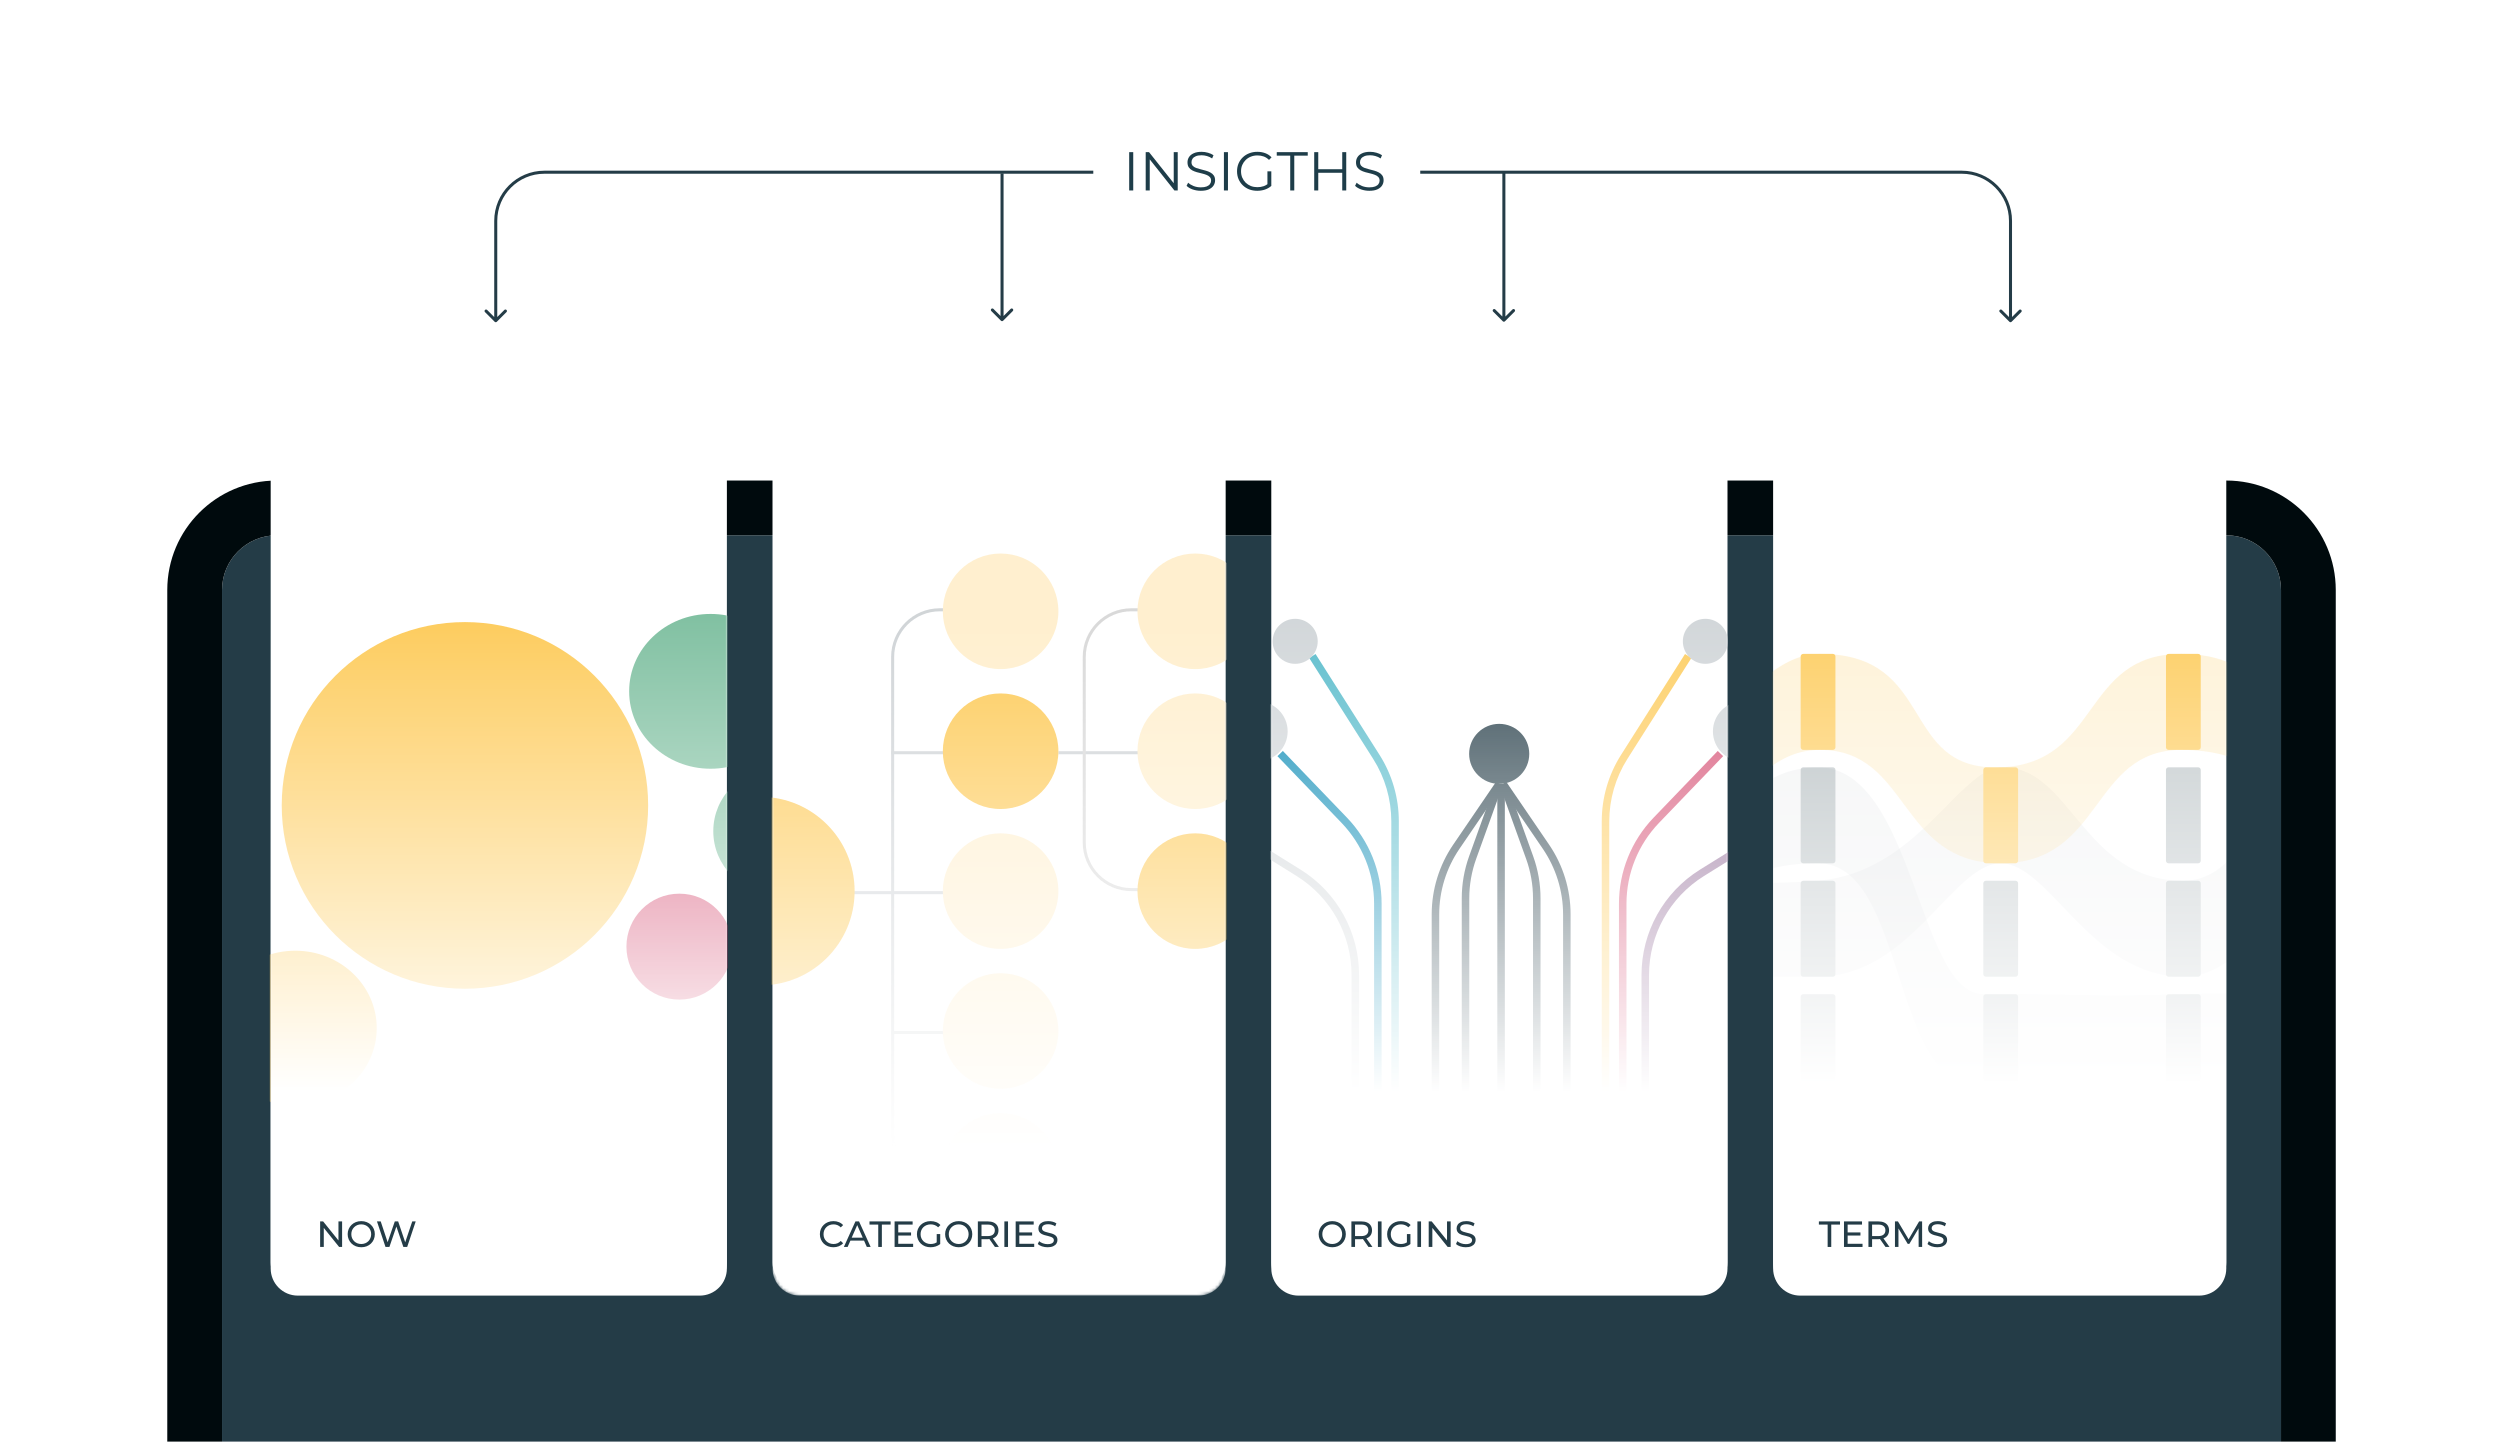 <svg width="822" height="474" viewBox="0 0 822 474" fill="none" xmlns="http://www.w3.org/2000/svg">
<g clip-path="url(#clip0_371_1093)">
<path d="M73 194C73 184.059 81.059 176 91 176H732C741.941 176 750 184.059 750 194V485C750 494.941 741.941 503 732 503H91C81.059 503 73 494.941 73 485V194Z" fill="#243C47"/>
<path fill-rule="evenodd" clip-rule="evenodd" d="M91 158H732C751.882 158 768 174.118 768 194V485C768 504.882 751.882 521 732 521H91C71.118 521 55 504.882 55 485V194C55 174.118 71.118 158 91 158ZM91 176C81.059 176 73 184.059 73 194V485C73 494.941 81.059 503 91 503H732C741.941 503 750 494.941 750 485V194C750 184.059 741.941 176 732 176H91Z" fill="#000A0D"/>
<path d="M371.275 62.625V50.025H372.607V62.625H371.275Z" fill="#1E3D49"/>
<path d="M376.706 62.625V50.025H377.804L386.498 60.969H385.922V50.025H387.236V62.625H386.138L377.462 51.681H378.038V62.625H376.706Z" fill="#1E3D49"/>
<path d="M394.823 62.733C393.887 62.733 392.987 62.583 392.123 62.283C391.271 61.971 390.611 61.575 390.143 61.095L390.665 60.069C391.109 60.501 391.703 60.867 392.447 61.167C393.203 61.455 393.995 61.599 394.823 61.599C395.615 61.599 396.257 61.503 396.749 61.311C397.253 61.107 397.619 60.837 397.847 60.501C398.087 60.165 398.207 59.793 398.207 59.385C398.207 58.893 398.063 58.497 397.775 58.197C397.499 57.897 397.133 57.663 396.677 57.495C396.221 57.315 395.717 57.159 395.165 57.027C394.613 56.895 394.061 56.757 393.509 56.613C392.957 56.457 392.447 56.253 391.979 56.001C391.523 55.749 391.151 55.419 390.863 55.011C390.587 54.591 390.449 54.045 390.449 53.373C390.449 52.749 390.611 52.179 390.935 51.663C391.271 51.135 391.781 50.715 392.465 50.403C393.149 50.079 394.025 49.917 395.093 49.917C395.801 49.917 396.503 50.019 397.199 50.223C397.895 50.415 398.495 50.685 398.999 51.033L398.549 52.095C398.009 51.735 397.433 51.471 396.821 51.303C396.221 51.135 395.639 51.051 395.075 51.051C394.319 51.051 393.695 51.153 393.203 51.357C392.711 51.561 392.345 51.837 392.105 52.185C391.877 52.521 391.763 52.905 391.763 53.337C391.763 53.829 391.901 54.225 392.177 54.525C392.465 54.825 392.837 55.059 393.293 55.227C393.761 55.395 394.271 55.545 394.823 55.677C395.375 55.809 395.921 55.953 396.461 56.109C397.013 56.265 397.517 56.469 397.973 56.721C398.441 56.961 398.813 57.285 399.089 57.693C399.377 58.101 399.521 58.635 399.521 59.295C399.521 59.907 399.353 60.477 399.017 61.005C398.681 61.521 398.165 61.941 397.469 62.265C396.785 62.577 395.903 62.733 394.823 62.733Z" fill="#1E3D49"/>
<path d="M402.423 62.625V50.025H403.755V62.625H402.423Z" fill="#1E3D49"/>
<path d="M413.381 62.733C412.421 62.733 411.533 62.577 410.717 62.265C409.913 61.941 409.211 61.491 408.611 60.915C408.023 60.339 407.561 59.661 407.225 58.881C406.901 58.101 406.739 57.249 406.739 56.325C406.739 55.401 406.901 54.549 407.225 53.769C407.561 52.989 408.029 52.311 408.629 51.735C409.229 51.159 409.931 50.715 410.735 50.403C411.551 50.079 412.439 49.917 413.399 49.917C414.359 49.917 415.235 50.067 416.027 50.367C416.831 50.667 417.515 51.123 418.079 51.735L417.251 52.581C416.723 52.053 416.141 51.675 415.505 51.447C414.869 51.219 414.185 51.105 413.453 51.105C412.673 51.105 411.953 51.237 411.293 51.501C410.645 51.753 410.075 52.119 409.583 52.599C409.103 53.067 408.725 53.619 408.449 54.255C408.185 54.879 408.053 55.569 408.053 56.325C408.053 57.069 408.185 57.759 408.449 58.395C408.725 59.031 409.103 59.589 409.583 60.069C410.075 60.537 410.645 60.903 411.293 61.167C411.953 61.419 412.667 61.545 413.435 61.545C414.155 61.545 414.833 61.437 415.469 61.221C416.117 61.005 416.711 60.639 417.251 60.123L418.007 61.131C417.407 61.659 416.705 62.061 415.901 62.337C415.097 62.601 414.257 62.733 413.381 62.733ZM416.729 60.969V56.325H418.007V61.131L416.729 60.969Z" fill="#1E3D49"/>
<path d="M424.225 62.625V51.177H419.797V50.025H429.985V51.177H425.557V62.625H424.225Z" fill="#1E3D49"/>
<path d="M441.329 50.025H442.643V62.625H441.329V50.025ZM433.445 62.625H432.113V50.025H433.445V62.625ZM441.455 56.811H433.301V55.641H441.455V56.811Z" fill="#1E3D49"/>
<path d="M450.229 62.733C449.293 62.733 448.393 62.583 447.529 62.283C446.677 61.971 446.017 61.575 445.549 61.095L446.071 60.069C446.515 60.501 447.109 60.867 447.853 61.167C448.609 61.455 449.401 61.599 450.229 61.599C451.021 61.599 451.663 61.503 452.155 61.311C452.659 61.107 453.025 60.837 453.253 60.501C453.493 60.165 453.613 59.793 453.613 59.385C453.613 58.893 453.469 58.497 453.181 58.197C452.905 57.897 452.539 57.663 452.083 57.495C451.627 57.315 451.123 57.159 450.571 57.027C450.019 56.895 449.467 56.757 448.915 56.613C448.363 56.457 447.853 56.253 447.385 56.001C446.929 55.749 446.557 55.419 446.269 55.011C445.993 54.591 445.855 54.045 445.855 53.373C445.855 52.749 446.017 52.179 446.341 51.663C446.677 51.135 447.187 50.715 447.871 50.403C448.555 50.079 449.431 49.917 450.499 49.917C451.207 49.917 451.909 50.019 452.605 50.223C453.301 50.415 453.901 50.685 454.405 51.033L453.955 52.095C453.415 51.735 452.839 51.471 452.227 51.303C451.627 51.135 451.045 51.051 450.481 51.051C449.725 51.051 449.101 51.153 448.609 51.357C448.117 51.561 447.751 51.837 447.511 52.185C447.283 52.521 447.169 52.905 447.169 53.337C447.169 53.829 447.307 54.225 447.583 54.525C447.871 54.825 448.243 55.059 448.699 55.227C449.167 55.395 449.677 55.545 450.229 55.677C450.781 55.809 451.327 55.953 451.867 56.109C452.419 56.265 452.923 56.469 453.379 56.721C453.847 56.961 454.219 57.285 454.495 57.693C454.783 58.101 454.927 58.635 454.927 59.295C454.927 59.907 454.759 60.477 454.423 61.005C454.087 61.521 453.571 61.941 452.875 62.265C452.191 62.577 451.309 62.733 450.229 62.733Z" fill="#1E3D49"/>
<g filter="url(#filter0_d_371_1093)">
<path d="M89 124.93C89 119.998 92.998 116 97.93 116H230.07C235.002 116 239 119.998 239 124.93V417.07C239 422.002 235.002 426 230.07 426H97.93C92.998 426 89 422.002 89 417.07V124.93Z" fill="white"/>
</g>
<mask id="mask0_371_1093" style="mask-type:alpha" maskUnits="userSpaceOnUse" x="89" y="116" width="150" height="310">
<path d="M89 124.93C89 119.998 92.998 116 97.93 116H230.07C235.002 116 239 119.998 239 124.93V417.07C239 422.002 235.002 426 230.07 426H97.93C92.998 426 89 422.002 89 417.07V124.93Z" fill="white"/>
</mask>
<g mask="url(#mask0_371_1093)">
<path d="M213.111 264.818C213.111 298.107 186.141 325.094 152.872 325.094C119.603 325.094 92.633 298.107 92.633 264.818C92.633 231.528 119.603 204.542 152.872 204.542C186.141 204.542 213.111 231.528 213.111 264.818Z" fill="#FDCB5B"/>
<path d="M260.409 227.313C260.409 241.368 248.422 252.763 233.636 252.763C218.85 252.763 206.864 241.368 206.864 227.313C206.864 213.257 218.85 201.863 233.636 201.863C248.422 201.863 260.409 213.257 260.409 227.313Z" fill="#80C0A1"/>
<path d="M275.58 273.301C275.58 284.644 266.391 293.839 255.055 293.839C243.718 293.839 234.529 284.644 234.529 273.301C234.529 261.958 243.718 252.763 255.055 252.763C266.391 252.763 275.58 261.958 275.58 273.301Z" fill="#80C0A1"/>
<path d="M240.776 311.253C240.776 320.869 232.984 328.666 223.373 328.666C213.762 328.666 205.971 320.869 205.971 311.253C205.971 301.636 213.762 293.839 223.373 293.839C232.984 293.839 240.776 301.636 240.776 311.253Z" fill="#D44A6F"/>
<path d="M123.868 338.042C123.868 352.097 111.882 363.492 97.095 363.492C82.309 363.492 70.323 352.097 70.323 338.042C70.323 323.986 82.309 312.592 97.095 312.592C111.882 312.592 123.868 323.986 123.868 338.042Z" fill="#FDCB5B"/>
</g>
<path d="M89 167.93C89 162.998 92.998 159 97.93 159H230.07C235.002 159 239 162.998 239 167.93V417.07C239 422.002 235.002 426 230.07 426H97.93C92.998 426 89 422.002 89 417.07V167.93Z" fill="url(#paint0_linear_371_1093)"/>
<path d="M105.26 410V401.6H106.244L111.8 408.5H111.284V401.6H112.484V410H111.5L105.944 403.1H106.46V410H105.26Z" fill="#243C47"/>
<path d="M118.79 410.096C118.15 410.096 117.554 409.988 117.002 409.772C116.458 409.556 115.986 409.256 115.586 408.872C115.186 408.48 114.874 408.024 114.65 407.504C114.426 406.984 114.314 406.416 114.314 405.8C114.314 405.184 114.426 404.616 114.65 404.096C114.874 403.576 115.186 403.124 115.586 402.74C115.986 402.348 116.458 402.044 117.002 401.828C117.546 401.612 118.142 401.504 118.79 401.504C119.43 401.504 120.018 401.612 120.554 401.828C121.098 402.036 121.57 402.336 121.97 402.728C122.378 403.112 122.69 403.564 122.906 404.084C123.13 404.604 123.242 405.176 123.242 405.8C123.242 406.424 123.13 406.996 122.906 407.516C122.69 408.036 122.378 408.492 121.97 408.884C121.57 409.268 121.098 409.568 120.554 409.784C120.018 409.992 119.43 410.096 118.79 410.096ZM118.79 409.028C119.254 409.028 119.682 408.948 120.074 408.788C120.474 408.628 120.818 408.404 121.106 408.116C121.402 407.82 121.63 407.476 121.79 407.084C121.958 406.692 122.042 406.264 122.042 405.8C122.042 405.336 121.958 404.908 121.79 404.516C121.63 404.124 121.402 403.784 121.106 403.496C120.818 403.2 120.474 402.972 120.074 402.812C119.682 402.652 119.254 402.572 118.79 402.572C118.318 402.572 117.882 402.652 117.482 402.812C117.09 402.972 116.746 403.2 116.45 403.496C116.154 403.784 115.922 404.124 115.754 404.516C115.594 404.908 115.514 405.336 115.514 405.8C115.514 406.264 115.594 406.692 115.754 407.084C115.922 407.476 116.154 407.82 116.45 408.116C116.746 408.404 117.09 408.628 117.482 408.788C117.882 408.948 118.318 409.028 118.79 409.028Z" fill="#243C47"/>
<path d="M126.751 410L123.943 401.6H125.179L127.759 409.352H127.135L129.811 401.6H130.915L133.531 409.352H132.931L135.547 401.6H136.687L133.879 410H132.619L130.171 402.812H130.495L128.035 410H126.751Z" fill="#243C47"/>
<g filter="url(#filter1_d_371_1093)">
<path d="M254 124.93C254 119.998 257.998 116 262.93 116H394.07C399.002 116 403 119.998 403 124.93V417.07C403 422.002 399.002 426 394.07 426H262.93C257.998 426 254 422.002 254 417.07V124.93Z" fill="white"/>
</g>
<mask id="mask1_371_1093" style="mask-type:alpha" maskUnits="userSpaceOnUse" x="254" y="116" width="149" height="310">
<path d="M254 124.93C254 119.998 257.998 116 262.93 116H394.07C399.002 116 403 119.998 403 124.93V417.07C403 422.002 399.002 426 394.07 426H262.93C257.998 426 254 422.002 254 417.07V124.93Z" fill="white"/>
</mask>
<g mask="url(#mask1_371_1093)">
<path fill-rule="evenodd" clip-rule="evenodd" d="M315 200H309C300.163 200 293 207.163 293 216V373C293 381.837 300.163 389 309 389H315V388H309C300.716 388 294 381.284 294 373V216C294 207.716 300.716 201 309 201H315V200Z" fill="#D0D4D7"/>
<path fill-rule="evenodd" clip-rule="evenodd" d="M293 247L313 247L313 248L293 248L293 247Z" fill="#D0D4D7"/>
<path fill-rule="evenodd" clip-rule="evenodd" d="M348 247H375V248H348V247Z" fill="#D0D4D7"/>
<path fill-rule="evenodd" clip-rule="evenodd" d="M279 293L313 293L313 294L279 294L279 293Z" fill="#D0D4D7"/>
<path fill-rule="evenodd" clip-rule="evenodd" d="M293 339L313 339L313 340L293 340L293 339Z" fill="#D0D4D7"/>
<path d="M348 293C348 303.493 339.493 312 329 312C318.507 312 310 303.493 310 293C310 282.507 318.507 274 329 274C339.493 274 348 282.507 348 293Z" fill="#FFEFCE"/>
<path d="M348 339C348 349.493 339.493 358 329 358C318.507 358 310 349.493 310 339C310 328.507 318.507 320 329 320C339.493 320 348 328.507 348 339Z" fill="#FFEFCE"/>
<path d="M348 385C348 395.493 339.493 404 329 404C318.507 404 310 395.493 310 385C310 374.507 318.507 366 329 366C339.493 366 348 374.507 348 385Z" fill="#FFEFCE"/>
<path d="M348 247C348 257.493 339.493 266 329 266C318.507 266 310 257.493 310 247C310 236.507 318.507 228 329 228C339.493 228 348 236.507 348 247Z" fill="#FDCB5B"/>
<path d="M348 201C348 211.493 339.493 220 329 220C318.507 220 310 211.493 310 201C310 190.507 318.507 182 329 182C339.493 182 348 190.507 348 201Z" fill="#FFEFCE"/>
<path d="M281 293C281 310.121 267.121 324 250 324C232.879 324 219 310.121 219 293C219 275.879 232.879 262 250 262C267.121 262 281 275.879 281 293Z" fill="#FDCB5B"/>
<path fill-rule="evenodd" clip-rule="evenodd" d="M379 200H372C363.163 200 356 207.163 356 216V277C356 285.837 363.163 293 372 293H379V292H372C363.716 292 357 285.284 357 277V216C357 207.716 363.716 201 372 201H379V200Z" fill="#D9D9D9"/>
<path d="M412 293C412 303.493 403.493 312 393 312C382.507 312 374 303.493 374 293C374 282.507 382.507 274 393 274C403.493 274 412 282.507 412 293Z" fill="#FDCB5B"/>
<path d="M412 247C412 257.493 403.493 266 393 266C382.507 266 374 257.493 374 247C374 236.507 382.507 228 393 228C403.493 228 412 236.507 412 247Z" fill="#FFEFCE"/>
<path d="M412 201C412 211.493 403.493 220 393 220C382.507 220 374 211.493 374 201C374 190.507 382.507 182 393 182C403.493 182 412 190.507 412 201Z" fill="#FFEFCE"/>
<path d="M254 158.93C254 153.998 257.998 150 262.93 150H394.07C399.002 150 403 153.998 403 158.93V417.07C403 422.002 399.002 426 394.07 426H262.93C257.998 426 254 422.002 254 417.07V158.93Z" fill="url(#paint1_linear_371_1093)"/>
</g>
<path d="M274.016 410.096C273.376 410.096 272.784 409.992 272.24 409.784C271.704 409.568 271.236 409.268 270.836 408.884C270.444 408.492 270.136 408.036 269.912 407.516C269.688 406.996 269.576 406.424 269.576 405.8C269.576 405.176 269.688 404.604 269.912 404.084C270.136 403.564 270.448 403.112 270.848 402.728C271.248 402.336 271.716 402.036 272.252 401.828C272.796 401.612 273.388 401.504 274.028 401.504C274.676 401.504 275.272 401.616 275.816 401.84C276.368 402.056 276.836 402.38 277.22 402.812L276.44 403.568C276.12 403.232 275.76 402.984 275.36 402.824C274.96 402.656 274.532 402.572 274.076 402.572C273.604 402.572 273.164 402.652 272.756 402.812C272.356 402.972 272.008 403.196 271.712 403.484C271.416 403.772 271.184 404.116 271.016 404.516C270.856 404.908 270.776 405.336 270.776 405.8C270.776 406.264 270.856 406.696 271.016 407.096C271.184 407.488 271.416 407.828 271.712 408.116C272.008 408.404 272.356 408.628 272.756 408.788C273.164 408.948 273.604 409.028 274.076 409.028C274.532 409.028 274.96 408.948 275.36 408.788C275.76 408.62 276.12 408.364 276.44 408.02L277.22 408.776C276.836 409.208 276.368 409.536 275.816 409.76C275.272 409.984 274.672 410.096 274.016 410.096Z" fill="#243C47"/>
<path d="M277.461 410L281.265 401.6H282.453L286.269 410H285.009L281.613 402.272H282.093L278.697 410H277.461ZM279.081 407.9L279.405 406.94H284.133L284.481 407.9H279.081Z" fill="#243C47"/>
<path d="M288.768 410V402.644H285.888V401.6H292.836V402.644H289.956V410H288.768Z" fill="#243C47"/>
<path d="M295.235 405.224H299.555V406.244H295.235V405.224ZM295.343 408.956H300.239V410H294.143V401.6H300.071V402.644H295.343V408.956Z" fill="#243C47"/>
<path d="M305.962 410.096C305.314 410.096 304.718 409.992 304.174 409.784C303.63 409.568 303.158 409.268 302.758 408.884C302.358 408.492 302.046 408.036 301.822 407.516C301.598 406.996 301.486 406.424 301.486 405.8C301.486 405.176 301.598 404.604 301.822 404.084C302.046 403.564 302.358 403.112 302.758 402.728C303.166 402.336 303.642 402.036 304.186 401.828C304.73 401.612 305.33 401.504 305.986 401.504C306.65 401.504 307.258 401.612 307.81 401.828C308.362 402.044 308.83 402.368 309.214 402.8L308.47 403.544C308.126 403.208 307.75 402.964 307.342 402.812C306.942 402.652 306.506 402.572 306.034 402.572C305.554 402.572 305.106 402.652 304.69 402.812C304.282 402.972 303.926 403.196 303.622 403.484C303.326 403.772 303.094 404.116 302.926 404.516C302.766 404.908 302.686 405.336 302.686 405.8C302.686 406.256 302.766 406.684 302.926 407.084C303.094 407.476 303.326 407.82 303.622 408.116C303.926 408.404 304.282 408.628 304.69 408.788C305.098 408.948 305.542 409.028 306.022 409.028C306.47 409.028 306.898 408.96 307.306 408.824C307.722 408.68 308.106 408.444 308.458 408.116L309.142 409.028C308.726 409.38 308.238 409.648 307.678 409.832C307.126 410.008 306.554 410.096 305.962 410.096ZM307.99 408.872V405.752H309.142V409.028L307.99 408.872Z" fill="#243C47"/>
<path d="M315.232 410.096C314.592 410.096 313.996 409.988 313.444 409.772C312.9 409.556 312.428 409.256 312.028 408.872C311.628 408.48 311.316 408.024 311.092 407.504C310.868 406.984 310.756 406.416 310.756 405.8C310.756 405.184 310.868 404.616 311.092 404.096C311.316 403.576 311.628 403.124 312.028 402.74C312.428 402.348 312.9 402.044 313.444 401.828C313.988 401.612 314.584 401.504 315.232 401.504C315.872 401.504 316.46 401.612 316.996 401.828C317.54 402.036 318.012 402.336 318.412 402.728C318.82 403.112 319.132 403.564 319.348 404.084C319.572 404.604 319.684 405.176 319.684 405.8C319.684 406.424 319.572 406.996 319.348 407.516C319.132 408.036 318.82 408.492 318.412 408.884C318.012 409.268 317.54 409.568 316.996 409.784C316.46 409.992 315.872 410.096 315.232 410.096ZM315.232 409.028C315.696 409.028 316.124 408.948 316.516 408.788C316.916 408.628 317.26 408.404 317.548 408.116C317.844 407.82 318.072 407.476 318.232 407.084C318.4 406.692 318.484 406.264 318.484 405.8C318.484 405.336 318.4 404.908 318.232 404.516C318.072 404.124 317.844 403.784 317.548 403.496C317.26 403.2 316.916 402.972 316.516 402.812C316.124 402.652 315.696 402.572 315.232 402.572C314.76 402.572 314.324 402.652 313.924 402.812C313.532 402.972 313.188 403.2 312.892 403.496C312.596 403.784 312.364 404.124 312.196 404.516C312.036 404.908 311.956 405.336 311.956 405.8C311.956 406.264 312.036 406.692 312.196 407.084C312.364 407.476 312.596 407.82 312.892 408.116C313.188 408.404 313.532 408.628 313.924 408.788C314.324 408.948 314.76 409.028 315.232 409.028Z" fill="#243C47"/>
<path d="M321.518 410V401.6H324.794C325.53 401.6 326.158 401.716 326.678 401.948C327.198 402.18 327.598 402.516 327.878 402.956C328.158 403.396 328.298 403.92 328.298 404.528C328.298 405.136 328.158 405.66 327.878 406.1C327.598 406.532 327.198 406.864 326.678 407.096C326.158 407.328 325.53 407.444 324.794 407.444H322.178L322.718 406.892V410H321.518ZM327.134 410L324.998 406.952H326.282L328.442 410H327.134ZM322.718 407.012L322.178 406.424H324.758C325.526 406.424 326.106 406.26 326.498 405.932C326.898 405.596 327.098 405.128 327.098 404.528C327.098 403.928 326.898 403.464 326.498 403.136C326.106 402.808 325.526 402.644 324.758 402.644H322.178L322.718 402.044V407.012Z" fill="#243C47"/>
<path d="M330.237 410V401.6H331.437V410H330.237Z" fill="#243C47"/>
<path d="M335.043 405.224H339.363V406.244H335.043V405.224ZM335.151 408.956H340.047V410H333.951V401.6H339.879V402.644H335.151V408.956Z" fill="#243C47"/>
<path d="M344.438 410.096C343.798 410.096 343.186 410 342.602 409.808C342.018 409.608 341.558 409.352 341.222 409.04L341.666 408.104C341.986 408.384 342.394 408.616 342.89 408.8C343.386 408.984 343.902 409.076 344.438 409.076C344.926 409.076 345.322 409.02 345.626 408.908C345.93 408.796 346.154 408.644 346.298 408.452C346.442 408.252 346.514 408.028 346.514 407.78C346.514 407.492 346.418 407.26 346.226 407.084C346.042 406.908 345.798 406.768 345.494 406.664C345.198 406.552 344.87 406.456 344.51 406.376C344.15 406.296 343.786 406.204 343.418 406.1C343.058 405.988 342.726 405.848 342.422 405.68C342.126 405.512 341.886 405.288 341.702 405.008C341.518 404.72 341.426 404.352 341.426 403.904C341.426 403.472 341.538 403.076 341.762 402.716C341.994 402.348 342.346 402.056 342.818 401.84C343.298 401.616 343.906 401.504 344.642 401.504C345.13 401.504 345.614 401.568 346.094 401.696C346.574 401.824 346.99 402.008 347.342 402.248L346.946 403.208C346.586 402.968 346.206 402.796 345.806 402.692C345.406 402.58 345.018 402.524 344.642 402.524C344.17 402.524 343.782 402.584 343.478 402.704C343.174 402.824 342.95 402.984 342.806 403.184C342.67 403.384 342.602 403.608 342.602 403.856C342.602 404.152 342.694 404.388 342.878 404.564C343.07 404.74 343.314 404.88 343.61 404.984C343.914 405.088 344.246 405.184 344.606 405.272C344.966 405.352 345.326 405.444 345.686 405.548C346.054 405.652 346.386 405.788 346.682 405.956C346.986 406.124 347.23 406.348 347.414 406.628C347.598 406.908 347.69 407.268 347.69 407.708C347.69 408.132 347.574 408.528 347.342 408.896C347.11 409.256 346.75 409.548 346.262 409.772C345.782 409.988 345.174 410.096 344.438 410.096Z" fill="#243C47"/>
<g filter="url(#filter2_d_371_1093)">
<path d="M418 124.93C418 119.998 421.998 116 426.93 116H559.07C564.002 116 568 119.998 568 124.93V417.07C568 422.002 564.002 426 559.07 426H426.93C421.998 426 418 422.002 418 417.07V124.93Z" fill="white"/>
</g>
<mask id="mask2_371_1093" style="mask-type:alpha" maskUnits="userSpaceOnUse" x="418" y="116" width="150" height="310">
<path d="M418 124.93C418 119.998 421.998 116 426.93 116H559.07C564.002 116 568 119.998 568 124.93V417.07C568 422.002 564.002 426 559.07 426H426.93C421.998 426 418 422.002 418 417.07V124.93Z" fill="white"/>
</mask>
<g mask="url(#mask2_371_1093)">
</g>
<mask id="mask3_371_1093" style="mask-type:alpha" maskUnits="userSpaceOnUse" x="418" y="116" width="150" height="310">
<path d="M418 124.93C418 119.998 421.998 116 426.93 116H559.07C564.002 116 568 119.998 568 124.93V417.07C568 422.002 564.002 426 559.07 426H426.93C421.998 426 418 422.002 418 417.07V124.93Z" fill="white"/>
</mask>
<g mask="url(#mask3_371_1093)">
<path fill-rule="evenodd" clip-rule="evenodd" d="M451.504 249.534L430.469 216.361L432.557 215.037L453.592 248.211C457.734 254.743 459.933 262.319 459.933 270.054V361.243H457.461V270.054C457.461 262.788 455.395 255.671 451.504 249.534Z" fill="#53B9C9"/>
<path fill-rule="evenodd" clip-rule="evenodd" d="M441.11 270.567L420.019 248.625L421.802 246.912L442.892 268.854C450.195 276.452 454.274 286.582 454.274 297.12V361.243H451.802V297.12C451.802 287.22 447.97 277.705 441.11 270.567Z" fill="#0086B2"/>
<path fill-rule="evenodd" clip-rule="evenodd" d="M426.323 288.034L402.958 273.486L404.265 271.387L427.63 285.936C439.59 293.382 446.86 306.474 446.86 320.562V361.243H444.388V320.562C444.388 307.327 437.558 295.03 426.323 288.034Z" fill="#CFD4D7"/>
<path d="M433.267 210.87C433.267 214.957 429.948 218.271 425.853 218.271C421.759 218.271 418.439 214.957 418.439 210.87C418.439 206.783 421.759 203.47 425.853 203.47C429.948 203.47 433.267 206.783 433.267 210.87Z" fill="#CFD4D7"/>
<path d="M423.382 240.472C423.382 245.922 418.956 250.34 413.497 250.34C408.037 250.34 403.611 245.922 403.611 240.472C403.611 235.023 408.037 230.605 413.497 230.605C418.956 230.605 423.382 235.023 423.382 240.472Z" fill="#CFD4D7"/>
<path fill-rule="evenodd" clip-rule="evenodd" d="M535.084 249.534L556.12 216.361L554.032 215.037L532.997 248.211C528.854 254.743 526.655 262.319 526.655 270.054V361.243H529.127V270.054C529.127 262.788 531.193 255.671 535.084 249.534Z" fill="#FDCB5B"/>
<path fill-rule="evenodd" clip-rule="evenodd" d="M545.479 270.567L566.569 248.625L564.787 246.912L543.696 268.854C536.393 276.452 532.314 286.582 532.314 297.12V361.243H534.787V297.12C534.787 287.22 538.618 277.705 545.479 270.567Z" fill="#D44A6F"/>
<path fill-rule="evenodd" clip-rule="evenodd" d="M560.265 288.034L583.63 273.486L582.324 271.387L558.959 285.936C546.999 293.382 539.729 306.474 539.729 320.562V361.243H542.201V320.562C542.201 307.327 549.03 295.03 560.265 288.034Z" fill="#8B6391"/>
<path d="M553.321 210.87C553.321 214.957 556.641 218.271 560.735 218.271C564.83 218.271 568.149 214.957 568.149 210.87C568.149 206.783 564.83 203.47 560.735 203.47C556.641 203.47 553.321 206.783 553.321 210.87Z" fill="#CFD4D7"/>
<path d="M563.207 240.472C563.207 245.922 567.632 250.34 573.092 250.34C578.551 250.34 582.977 245.922 582.977 240.472C582.977 235.023 578.551 230.605 573.092 230.605C567.632 230.605 563.207 235.023 563.207 240.472Z" fill="#CFD4D7"/>
<path fill-rule="evenodd" clip-rule="evenodd" d="M477.832 277.692L491.914 257.044L493.957 258.437L479.874 279.085C475.534 285.449 473.213 292.973 473.213 300.675V361.243H470.741V300.675C470.741 292.476 473.212 284.466 477.832 277.692Z" fill="#243C47"/>
<path fill-rule="evenodd" clip-rule="evenodd" d="M483.041 281.552L491.773 257.321L494.099 258.159L485.367 282.39C483.866 286.557 483.098 290.952 483.098 295.38V361.243H480.626V295.38C480.626 290.666 481.443 285.987 483.041 281.552Z" fill="#243C47"/>
<path fill-rule="evenodd" clip-rule="evenodd" d="M509.323 277.692L495.24 257.044L493.198 258.437L507.28 279.085C511.62 285.449 513.942 292.973 513.942 300.675V361.243H516.414V300.675C516.414 292.476 513.943 284.466 509.323 277.692Z" fill="#243C47"/>
<path fill-rule="evenodd" clip-rule="evenodd" d="M504.113 281.552L495.382 257.321L493.056 258.159L501.787 282.39C503.289 286.557 504.056 290.952 504.056 295.38V361.243H506.528V295.38C506.528 290.666 505.711 285.987 504.113 281.552Z" fill="#243C47"/>
<path fill-rule="evenodd" clip-rule="evenodd" d="M494.79 257.738V361.35H492.317V257.738H494.79Z" fill="#243C47"/>
<path d="M502.821 247.873C502.821 253.322 498.395 257.74 492.936 257.74C487.476 257.74 483.05 253.322 483.05 247.873C483.05 242.423 487.476 238.005 492.936 238.005C498.395 238.005 502.821 242.423 502.821 247.873Z" fill="#243C47"/>
</g>
<path d="M418 158.93C418 153.998 421.998 150 426.93 150H559.07C564.002 150 568 153.998 568 158.93V417.07C568 422.002 564.002 426 559.07 426H426.93C421.998 426 418 422.002 418 417.07V158.93Z" fill="url(#paint2_linear_371_1093)"/>
<path d="M438.052 410.096C437.412 410.096 436.816 409.988 436.264 409.772C435.72 409.556 435.248 409.256 434.848 408.872C434.448 408.48 434.136 408.024 433.912 407.504C433.688 406.984 433.576 406.416 433.576 405.8C433.576 405.184 433.688 404.616 433.912 404.096C434.136 403.576 434.448 403.124 434.848 402.74C435.248 402.348 435.72 402.044 436.264 401.828C436.808 401.612 437.404 401.504 438.052 401.504C438.692 401.504 439.28 401.612 439.816 401.828C440.36 402.036 440.832 402.336 441.232 402.728C441.64 403.112 441.952 403.564 442.168 404.084C442.392 404.604 442.504 405.176 442.504 405.8C442.504 406.424 442.392 406.996 442.168 407.516C441.952 408.036 441.64 408.492 441.232 408.884C440.832 409.268 440.36 409.568 439.816 409.784C439.28 409.992 438.692 410.096 438.052 410.096ZM438.052 409.028C438.516 409.028 438.944 408.948 439.336 408.788C439.736 408.628 440.08 408.404 440.368 408.116C440.664 407.82 440.892 407.476 441.052 407.084C441.22 406.692 441.304 406.264 441.304 405.8C441.304 405.336 441.22 404.908 441.052 404.516C440.892 404.124 440.664 403.784 440.368 403.496C440.08 403.2 439.736 402.972 439.336 402.812C438.944 402.652 438.516 402.572 438.052 402.572C437.58 402.572 437.144 402.652 436.744 402.812C436.352 402.972 436.008 403.2 435.712 403.496C435.416 403.784 435.184 404.124 435.016 404.516C434.856 404.908 434.776 405.336 434.776 405.8C434.776 406.264 434.856 406.692 435.016 407.084C435.184 407.476 435.416 407.82 435.712 408.116C436.008 408.404 436.352 408.628 436.744 408.788C437.144 408.948 437.58 409.028 438.052 409.028Z" fill="#243C47"/>
<path d="M444.338 410V401.6H447.614C448.35 401.6 448.978 401.716 449.498 401.948C450.018 402.18 450.418 402.516 450.698 402.956C450.978 403.396 451.118 403.92 451.118 404.528C451.118 405.136 450.978 405.66 450.698 406.1C450.418 406.532 450.018 406.864 449.498 407.096C448.978 407.328 448.35 407.444 447.614 407.444H444.998L445.538 406.892V410H444.338ZM449.954 410L447.818 406.952H449.102L451.262 410H449.954ZM445.538 407.012L444.998 406.424H447.578C448.346 406.424 448.926 406.26 449.318 405.932C449.718 405.596 449.918 405.128 449.918 404.528C449.918 403.928 449.718 403.464 449.318 403.136C448.926 402.808 448.346 402.644 447.578 402.644H444.998L445.538 402.044V407.012Z" fill="#243C47"/>
<path d="M453.057 410V401.6H454.257V410H453.057Z" fill="#243C47"/>
<path d="M460.564 410.096C459.916 410.096 459.32 409.992 458.776 409.784C458.232 409.568 457.76 409.268 457.36 408.884C456.96 408.492 456.648 408.036 456.424 407.516C456.2 406.996 456.088 406.424 456.088 405.8C456.088 405.176 456.2 404.604 456.424 404.084C456.648 403.564 456.96 403.112 457.36 402.728C457.768 402.336 458.244 402.036 458.788 401.828C459.332 401.612 459.932 401.504 460.588 401.504C461.252 401.504 461.86 401.612 462.412 401.828C462.964 402.044 463.432 402.368 463.816 402.8L463.072 403.544C462.728 403.208 462.352 402.964 461.944 402.812C461.544 402.652 461.108 402.572 460.636 402.572C460.156 402.572 459.708 402.652 459.292 402.812C458.884 402.972 458.528 403.196 458.224 403.484C457.928 403.772 457.696 404.116 457.528 404.516C457.368 404.908 457.288 405.336 457.288 405.8C457.288 406.256 457.368 406.684 457.528 407.084C457.696 407.476 457.928 407.82 458.224 408.116C458.528 408.404 458.884 408.628 459.292 408.788C459.7 408.948 460.144 409.028 460.624 409.028C461.072 409.028 461.5 408.96 461.908 408.824C462.324 408.68 462.708 408.444 463.06 408.116L463.744 409.028C463.328 409.38 462.84 409.648 462.28 409.832C461.728 410.008 461.156 410.096 460.564 410.096ZM462.592 408.872V405.752H463.744V409.028L462.592 408.872Z" fill="#243C47"/>
<path d="M466.041 410V401.6H467.241V410H466.041Z" fill="#243C47"/>
<path d="M469.756 410V401.6H470.74L476.296 408.5H475.78V401.6H476.98V410H475.996L470.44 403.1H470.956V410H469.756Z" fill="#243C47"/>
<path d="M481.942 410.096C481.302 410.096 480.69 410 480.106 409.808C479.522 409.608 479.062 409.352 478.726 409.04L479.17 408.104C479.49 408.384 479.898 408.616 480.394 408.8C480.89 408.984 481.406 409.076 481.942 409.076C482.43 409.076 482.826 409.02 483.13 408.908C483.434 408.796 483.658 408.644 483.802 408.452C483.946 408.252 484.018 408.028 484.018 407.78C484.018 407.492 483.922 407.26 483.73 407.084C483.546 406.908 483.302 406.768 482.998 406.664C482.702 406.552 482.374 406.456 482.014 406.376C481.654 406.296 481.29 406.204 480.922 406.1C480.562 405.988 480.23 405.848 479.926 405.68C479.63 405.512 479.39 405.288 479.206 405.008C479.022 404.72 478.93 404.352 478.93 403.904C478.93 403.472 479.042 403.076 479.266 402.716C479.498 402.348 479.85 402.056 480.322 401.84C480.802 401.616 481.41 401.504 482.146 401.504C482.634 401.504 483.118 401.568 483.598 401.696C484.078 401.824 484.494 402.008 484.846 402.248L484.45 403.208C484.09 402.968 483.71 402.796 483.31 402.692C482.91 402.58 482.522 402.524 482.146 402.524C481.674 402.524 481.286 402.584 480.982 402.704C480.678 402.824 480.454 402.984 480.31 403.184C480.174 403.384 480.106 403.608 480.106 403.856C480.106 404.152 480.198 404.388 480.382 404.564C480.574 404.74 480.818 404.88 481.114 404.984C481.418 405.088 481.75 405.184 482.11 405.272C482.47 405.352 482.83 405.444 483.19 405.548C483.558 405.652 483.89 405.788 484.186 405.956C484.49 406.124 484.734 406.348 484.918 406.628C485.102 406.908 485.194 407.268 485.194 407.708C485.194 408.132 485.078 408.528 484.846 408.896C484.614 409.256 484.254 409.548 483.766 409.772C483.286 409.988 482.678 410.096 481.942 410.096Z" fill="#243C47"/>
<g filter="url(#filter3_d_371_1093)">
<path d="M583 124.93C583 119.998 586.998 116 591.93 116H723.07C728.002 116 732 119.998 732 124.93V417.07C732 422.002 728.002 426 723.07 426H591.93C586.998 426 583 422.002 583 417.07V124.93Z" fill="white"/>
</g>
<mask id="mask4_371_1093" style="mask-type:alpha" maskUnits="userSpaceOnUse" x="583" y="116" width="149" height="310">
<path d="M583 124.93C583 119.998 586.998 116 591.93 116H723.07C728.002 116 732 119.998 732 124.93V417.07C732 422.002 728.002 426 723.07 426H591.93C586.998 426 583 422.002 583 417.07V124.93Z" fill="white"/>
</mask>
<g mask="url(#mask4_371_1093)">
<path opacity="0.06" fill-rule="evenodd" clip-rule="evenodd" d="M532 289.592C532 289.592 575.317 291.448 597.776 289.592C630.36 286.898 644.095 252.889 657.832 252.296C680.89 251.301 684.448 289.592 717.888 289.592C749.682 289.592 751.156 215 772.224 215C783.664 215 783.664 215 783.664 215V246.558C783.664 246.558 773.773 242.44 772.224 246.558C754.492 293.725 738.113 321.15 717.888 321.15C687.477 321.15 673.899 283.854 657.832 283.854C642.199 283.854 628.072 321.15 597.776 321.15C574.029 321.15 532 321.15 532 321.15V289.592Z" fill="#243C47"/>
<path opacity="0.25" fill-rule="evenodd" clip-rule="evenodd" d="M532 252.296C532 252.296 543.938 254.263 550.911 249.009C571.853 233.23 582.129 215 598.451 215C636.975 215 624.228 253.669 657.832 252.296C690.799 250.949 684.314 215 717.213 215C744.351 215 747.442 234.333 769.525 249.992C775.355 254.126 783.664 252.296 783.664 252.296V283.854C783.664 283.854 783.664 283.854 772.224 283.854C755.598 283.854 758.429 246.558 717.213 246.558C687.375 246.558 691.6 283.854 657.832 283.854C624.064 283.854 628.017 246.558 598.451 246.558C580.299 246.558 573.055 263.547 548.171 282.024C544.092 285.053 532 283.854 532 283.854V252.296Z" fill="#FDCB5B"/>
<path d="M592.056 215.858C592.056 215.384 592.441 215 592.915 215H602.637C603.111 215 603.495 215.384 603.495 215.858V245.699C603.495 246.174 603.111 246.558 602.637 246.558H592.915C592.441 246.558 592.056 246.174 592.056 245.699V215.858Z" fill="#FDCB5B"/>
<path d="M592.056 253.154C592.056 252.68 592.441 252.296 592.915 252.296H602.637C603.111 252.296 603.495 252.68 603.495 253.154V282.995C603.495 283.469 603.111 283.854 602.637 283.854H592.915C592.441 283.854 592.056 283.469 592.056 282.995V253.154Z" fill="#BBC3C6"/>
<path d="M592.056 290.45C592.056 289.976 592.441 289.592 592.915 289.592H602.637C603.111 289.592 603.495 289.976 603.495 290.45V320.291C603.495 320.765 603.111 321.15 602.637 321.15H592.915C592.441 321.15 592.056 320.765 592.056 320.291V290.45Z" fill="#BBC3C6"/>
<path d="M592.056 327.746C592.056 327.272 592.441 326.887 592.915 326.887H602.637C603.111 326.887 603.495 327.272 603.495 327.746V357.587C603.495 358.061 603.111 358.445 602.637 358.445H592.915C592.441 358.445 592.056 358.061 592.056 357.587V327.746Z" fill="#BBC3C6"/>
<path d="M652.112 253.154C652.112 252.68 652.497 252.296 652.971 252.296H662.693C663.167 252.296 663.551 252.68 663.551 253.154V282.995C663.551 283.469 663.167 283.854 662.693 283.854H652.971C652.497 283.854 652.112 283.469 652.112 282.995V253.154Z" fill="#FDCB5B"/>
<path d="M652.112 290.45C652.112 289.976 652.497 289.592 652.971 289.592H662.693C663.167 289.592 663.551 289.976 663.551 290.45V320.291C663.551 320.765 663.167 321.15 662.693 321.15H652.971C652.497 321.15 652.112 320.765 652.112 320.291V290.45Z" fill="#BBC3C6"/>
<path d="M652.112 327.746C652.112 327.272 652.497 326.887 652.971 326.887H662.693C663.167 326.887 663.551 327.272 663.551 327.746V357.587C663.551 358.061 663.167 358.445 662.693 358.445H652.971C652.497 358.445 652.112 358.061 652.112 357.587V327.746Z" fill="#BBC3C6"/>
<path d="M712.168 215.858C712.168 215.384 712.553 215 713.027 215H722.749C723.223 215 723.608 215.384 723.608 215.858V245.699C723.608 246.174 723.223 246.558 722.749 246.558H713.027C712.553 246.558 712.168 246.174 712.168 245.699V215.858Z" fill="#FDCB5B"/>
<path d="M712.168 253.154C712.168 252.68 712.553 252.296 713.027 252.296H722.749C723.223 252.296 723.608 252.68 723.608 253.154V282.995C723.608 283.469 723.223 283.854 722.749 283.854H713.027C712.553 283.854 712.168 283.469 712.168 282.995V253.154Z" fill="#BBC3C6"/>
<path d="M712.168 290.45C712.168 289.976 712.553 289.592 713.027 289.592H722.749C723.223 289.592 723.608 289.976 723.608 290.45V320.291C723.608 320.765 723.223 321.15 722.749 321.15H713.027C712.553 321.15 712.168 320.765 712.168 320.291V290.45Z" fill="#BBC3C6"/>
<path d="M712.168 327.746C712.168 327.272 712.553 326.887 713.027 326.887H722.749C723.223 326.887 723.608 327.272 723.608 327.746V357.587C723.608 358.061 723.223 358.445 722.749 358.445H713.027C712.553 358.445 712.168 358.061 712.168 357.587V327.746Z" fill="#BBC3C6"/>
<path opacity="0.06" fill-rule="evenodd" clip-rule="evenodd" d="M532 326.887C532 326.887 546.799 297.734 554.59 286.723C568.69 266.795 578.733 252.296 597.776 252.296C629.362 252.296 630.566 326.887 652.112 326.887C658.2 326.887 659.475 326.887 663.551 326.887C681.097 326.887 690.741 327.801 717.888 326.887C736.34 326.266 783.664 326.887 783.664 326.887V358.445C783.664 358.445 736.805 357.915 717.888 358.445C691.882 359.174 681.235 358.445 663.551 358.445C660.285 358.445 654.632 358.445 652.112 358.445C621.173 358.445 627.189 283.854 597.776 283.854C567.548 283.854 563.075 298.396 551.1 326.887C547.029 336.574 543.439 358.445 543.439 358.445C543.439 358.445 532 359.113 532 357.793C532 356.472 532 326.887 532 326.887Z" fill="#243C47"/>
</g>
<path d="M583 158.93C583 153.998 586.998 150 591.93 150H723.07C728.002 150 732 153.998 732 158.93V417.07C732 422.002 728.002 426 723.07 426H591.93C586.998 426 583 422.002 583 417.07V158.93Z" fill="url(#paint3_linear_371_1093)"/>
<path d="M600.928 410V402.644H598.048V401.6H604.996V402.644H602.116V410H600.928Z" fill="#243C47"/>
<path d="M607.395 405.224H611.715V406.244H607.395V405.224ZM607.503 408.956H612.399V410H606.303V401.6H612.231V402.644H607.503V408.956Z" fill="#243C47"/>
<path d="M614.342 410V401.6H617.618C618.354 401.6 618.982 401.716 619.502 401.948C620.022 402.18 620.422 402.516 620.702 402.956C620.982 403.396 621.122 403.92 621.122 404.528C621.122 405.136 620.982 405.66 620.702 406.1C620.422 406.532 620.022 406.864 619.502 407.096C618.982 407.328 618.354 407.444 617.618 407.444H615.002L615.542 406.892V410H614.342ZM619.958 410L617.822 406.952H619.106L621.266 410H619.958ZM615.542 407.012L615.002 406.424H617.582C618.35 406.424 618.93 406.26 619.322 405.932C619.722 405.596 619.922 405.128 619.922 404.528C619.922 403.928 619.722 403.464 619.322 403.136C618.93 402.808 618.35 402.644 617.582 402.644H615.002L615.542 402.044V407.012Z" fill="#243C47"/>
<path d="M623.061 410V401.6H624.045L627.813 407.948H627.285L631.005 401.6H631.989L632.001 410H630.849L630.837 403.412H631.113L627.801 408.98H627.249L623.913 403.412H624.213V410H623.061Z" fill="#243C47"/>
<path d="M636.97 410.096C636.33 410.096 635.718 410 635.134 409.808C634.55 409.608 634.09 409.352 633.754 409.04L634.198 408.104C634.518 408.384 634.926 408.616 635.422 408.8C635.918 408.984 636.434 409.076 636.97 409.076C637.458 409.076 637.854 409.02 638.158 408.908C638.462 408.796 638.686 408.644 638.83 408.452C638.974 408.252 639.046 408.028 639.046 407.78C639.046 407.492 638.95 407.26 638.758 407.084C638.574 406.908 638.33 406.768 638.026 406.664C637.73 406.552 637.402 406.456 637.042 406.376C636.682 406.296 636.318 406.204 635.95 406.1C635.59 405.988 635.258 405.848 634.954 405.68C634.658 405.512 634.418 405.288 634.234 405.008C634.05 404.72 633.958 404.352 633.958 403.904C633.958 403.472 634.07 403.076 634.294 402.716C634.526 402.348 634.878 402.056 635.35 401.84C635.83 401.616 636.438 401.504 637.174 401.504C637.662 401.504 638.146 401.568 638.626 401.696C639.106 401.824 639.522 402.008 639.874 402.248L639.478 403.208C639.118 402.968 638.738 402.796 638.338 402.692C637.938 402.58 637.55 402.524 637.174 402.524C636.702 402.524 636.314 402.584 636.01 402.704C635.706 402.824 635.482 402.984 635.338 403.184C635.202 403.384 635.134 403.608 635.134 403.856C635.134 404.152 635.226 404.388 635.41 404.564C635.602 404.74 635.846 404.88 636.142 404.984C636.446 405.088 636.778 405.184 637.138 405.272C637.498 405.352 637.858 405.444 638.218 405.548C638.586 405.652 638.918 405.788 639.214 405.956C639.518 406.124 639.762 406.348 639.946 406.628C640.13 406.908 640.222 407.268 640.222 407.708C640.222 408.132 640.106 408.528 639.874 408.896C639.642 409.256 639.282 409.548 638.794 409.772C638.314 409.988 637.706 410.096 636.97 410.096Z" fill="#243C47"/>
<path fill-rule="evenodd" clip-rule="evenodd" d="M162.5 72.625C162.5 63.512 169.887 56.125 179 56.125H359.473V57.125H179C170.44 57.125 163.5 64.064 163.5 72.625V104.238L165.828 101.91C166.024 101.715 166.34 101.715 166.536 101.91C166.731 102.105 166.731 102.422 166.536 102.617L163.354 105.799C163.158 105.994 162.842 105.994 162.646 105.799L159.464 102.617C159.269 102.422 159.269 102.105 159.464 101.91C159.66 101.715 159.976 101.715 160.172 101.91L162.5 104.238V72.625Z" fill="#243C47"/>
<path fill-rule="evenodd" clip-rule="evenodd" d="M661.553 72.625C661.553 63.512 654.165 56.125 645.053 56.125H466.973V57.125H645.053C653.613 57.125 660.553 64.064 660.553 72.625V104.238L658.224 101.91C658.029 101.715 657.712 101.715 657.517 101.91C657.322 102.105 657.322 102.422 657.517 102.617L660.699 105.799C660.894 105.994 661.211 105.994 661.406 105.799L664.588 102.617C664.784 102.422 664.784 102.105 664.588 101.91C664.393 101.715 664.076 101.715 663.881 101.91L661.553 104.238V72.625Z" fill="#243C47"/>
<path fill-rule="evenodd" clip-rule="evenodd" d="M329.973 57V103.893L332.301 101.564C332.496 101.369 332.813 101.369 333.008 101.564C333.203 101.76 333.203 102.076 333.008 102.272L329.826 105.454C329.631 105.649 329.314 105.649 329.119 105.454L325.937 102.272C325.742 102.076 325.742 101.76 325.937 101.564C326.132 101.369 326.449 101.369 326.644 101.564L328.973 103.893V57H329.973Z" fill="#243C47"/>
<path fill-rule="evenodd" clip-rule="evenodd" d="M494.973 56.214V104.079L497.301 101.75C497.496 101.555 497.813 101.555 498.008 101.75C498.203 101.945 498.203 102.262 498.008 102.457L494.826 105.639C494.631 105.835 494.314 105.835 494.119 105.639L490.937 102.457C490.742 102.262 490.742 101.945 490.937 101.75C491.132 101.555 491.449 101.555 491.644 101.75L493.973 104.079V56.214H494.973Z" fill="#243C47"/>
</g>
<defs>
<filter id="filter0_d_371_1093" x="65" y="90" width="198" height="358" filterUnits="userSpaceOnUse" color-interpolation-filters="sRGB">
<feFlood flood-opacity="0" result="BackgroundImageFix"/>
<feColorMatrix in="SourceAlpha" type="matrix" values="0 0 0 0 0 0 0 0 0 0 0 0 0 0 0 0 0 0 127 0" result="hardAlpha"/>
<feOffset dy="-2"/>
<feGaussianBlur stdDeviation="12"/>
<feColorMatrix type="matrix" values="0 0 0 0 0.141 0 0 0 0 0.235 0 0 0 0 0.278 0 0 0 0.1 0"/>
<feBlend mode="normal" in2="BackgroundImageFix" result="effect1_dropShadow_371_1093"/>
<feBlend mode="normal" in="SourceGraphic" in2="effect1_dropShadow_371_1093" result="shape"/>
</filter>
<filter id="filter1_d_371_1093" x="230" y="90" width="197" height="358" filterUnits="userSpaceOnUse" color-interpolation-filters="sRGB">
<feFlood flood-opacity="0" result="BackgroundImageFix"/>
<feColorMatrix in="SourceAlpha" type="matrix" values="0 0 0 0 0 0 0 0 0 0 0 0 0 0 0 0 0 0 127 0" result="hardAlpha"/>
<feOffset dy="-2"/>
<feGaussianBlur stdDeviation="12"/>
<feColorMatrix type="matrix" values="0 0 0 0 0.141 0 0 0 0 0.235 0 0 0 0 0.278 0 0 0 0.1 0"/>
<feBlend mode="normal" in2="BackgroundImageFix" result="effect1_dropShadow_371_1093"/>
<feBlend mode="normal" in="SourceGraphic" in2="effect1_dropShadow_371_1093" result="shape"/>
</filter>
<filter id="filter2_d_371_1093" x="394" y="90" width="198" height="358" filterUnits="userSpaceOnUse" color-interpolation-filters="sRGB">
<feFlood flood-opacity="0" result="BackgroundImageFix"/>
<feColorMatrix in="SourceAlpha" type="matrix" values="0 0 0 0 0 0 0 0 0 0 0 0 0 0 0 0 0 0 127 0" result="hardAlpha"/>
<feOffset dy="-2"/>
<feGaussianBlur stdDeviation="12"/>
<feColorMatrix type="matrix" values="0 0 0 0 0.141 0 0 0 0 0.235 0 0 0 0 0.278 0 0 0 0.1 0"/>
<feBlend mode="normal" in2="BackgroundImageFix" result="effect1_dropShadow_371_1093"/>
<feBlend mode="normal" in="SourceGraphic" in2="effect1_dropShadow_371_1093" result="shape"/>
</filter>
<filter id="filter3_d_371_1093" x="559" y="90" width="197" height="358" filterUnits="userSpaceOnUse" color-interpolation-filters="sRGB">
<feFlood flood-opacity="0" result="BackgroundImageFix"/>
<feColorMatrix in="SourceAlpha" type="matrix" values="0 0 0 0 0 0 0 0 0 0 0 0 0 0 0 0 0 0 127 0" result="hardAlpha"/>
<feOffset dy="-2"/>
<feGaussianBlur stdDeviation="12"/>
<feColorMatrix type="matrix" values="0 0 0 0 0.141 0 0 0 0 0.235 0 0 0 0 0.278 0 0 0 0.1 0"/>
<feBlend mode="normal" in2="BackgroundImageFix" result="effect1_dropShadow_371_1093"/>
<feBlend mode="normal" in="SourceGraphic" in2="effect1_dropShadow_371_1093" result="shape"/>
</filter>
<linearGradient id="paint0_linear_371_1093" x1="120.082" y1="202.455" x2="120.082" y2="358.804" gradientUnits="userSpaceOnUse">
<stop stop-color="white" stop-opacity="0.01"/>
<stop offset="1" stop-color="white"/>
</linearGradient>
<linearGradient id="paint1_linear_371_1093" x1="284.875" y1="205" x2="284.875" y2="377.5" gradientUnits="userSpaceOnUse">
<stop stop-color="white" stop-opacity="0.01"/>
<stop offset="1" stop-color="white"/>
</linearGradient>
<linearGradient id="paint2_linear_371_1093" x1="449.082" y1="194.92" x2="449.082" y2="359" gradientUnits="userSpaceOnUse">
<stop stop-color="white" stop-opacity="0.01"/>
<stop offset="1" stop-color="white"/>
</linearGradient>
<linearGradient id="paint3_linear_371_1093" x1="613.875" y1="194.92" x2="613.875" y2="356.539" gradientUnits="userSpaceOnUse">
<stop stop-color="white" stop-opacity="0.01"/>
<stop offset="1" stop-color="white"/>
</linearGradient>
<clipPath id="clip0_371_1093">
<rect width="822" height="474" fill="white"/>
</clipPath>
</defs>
</svg>
